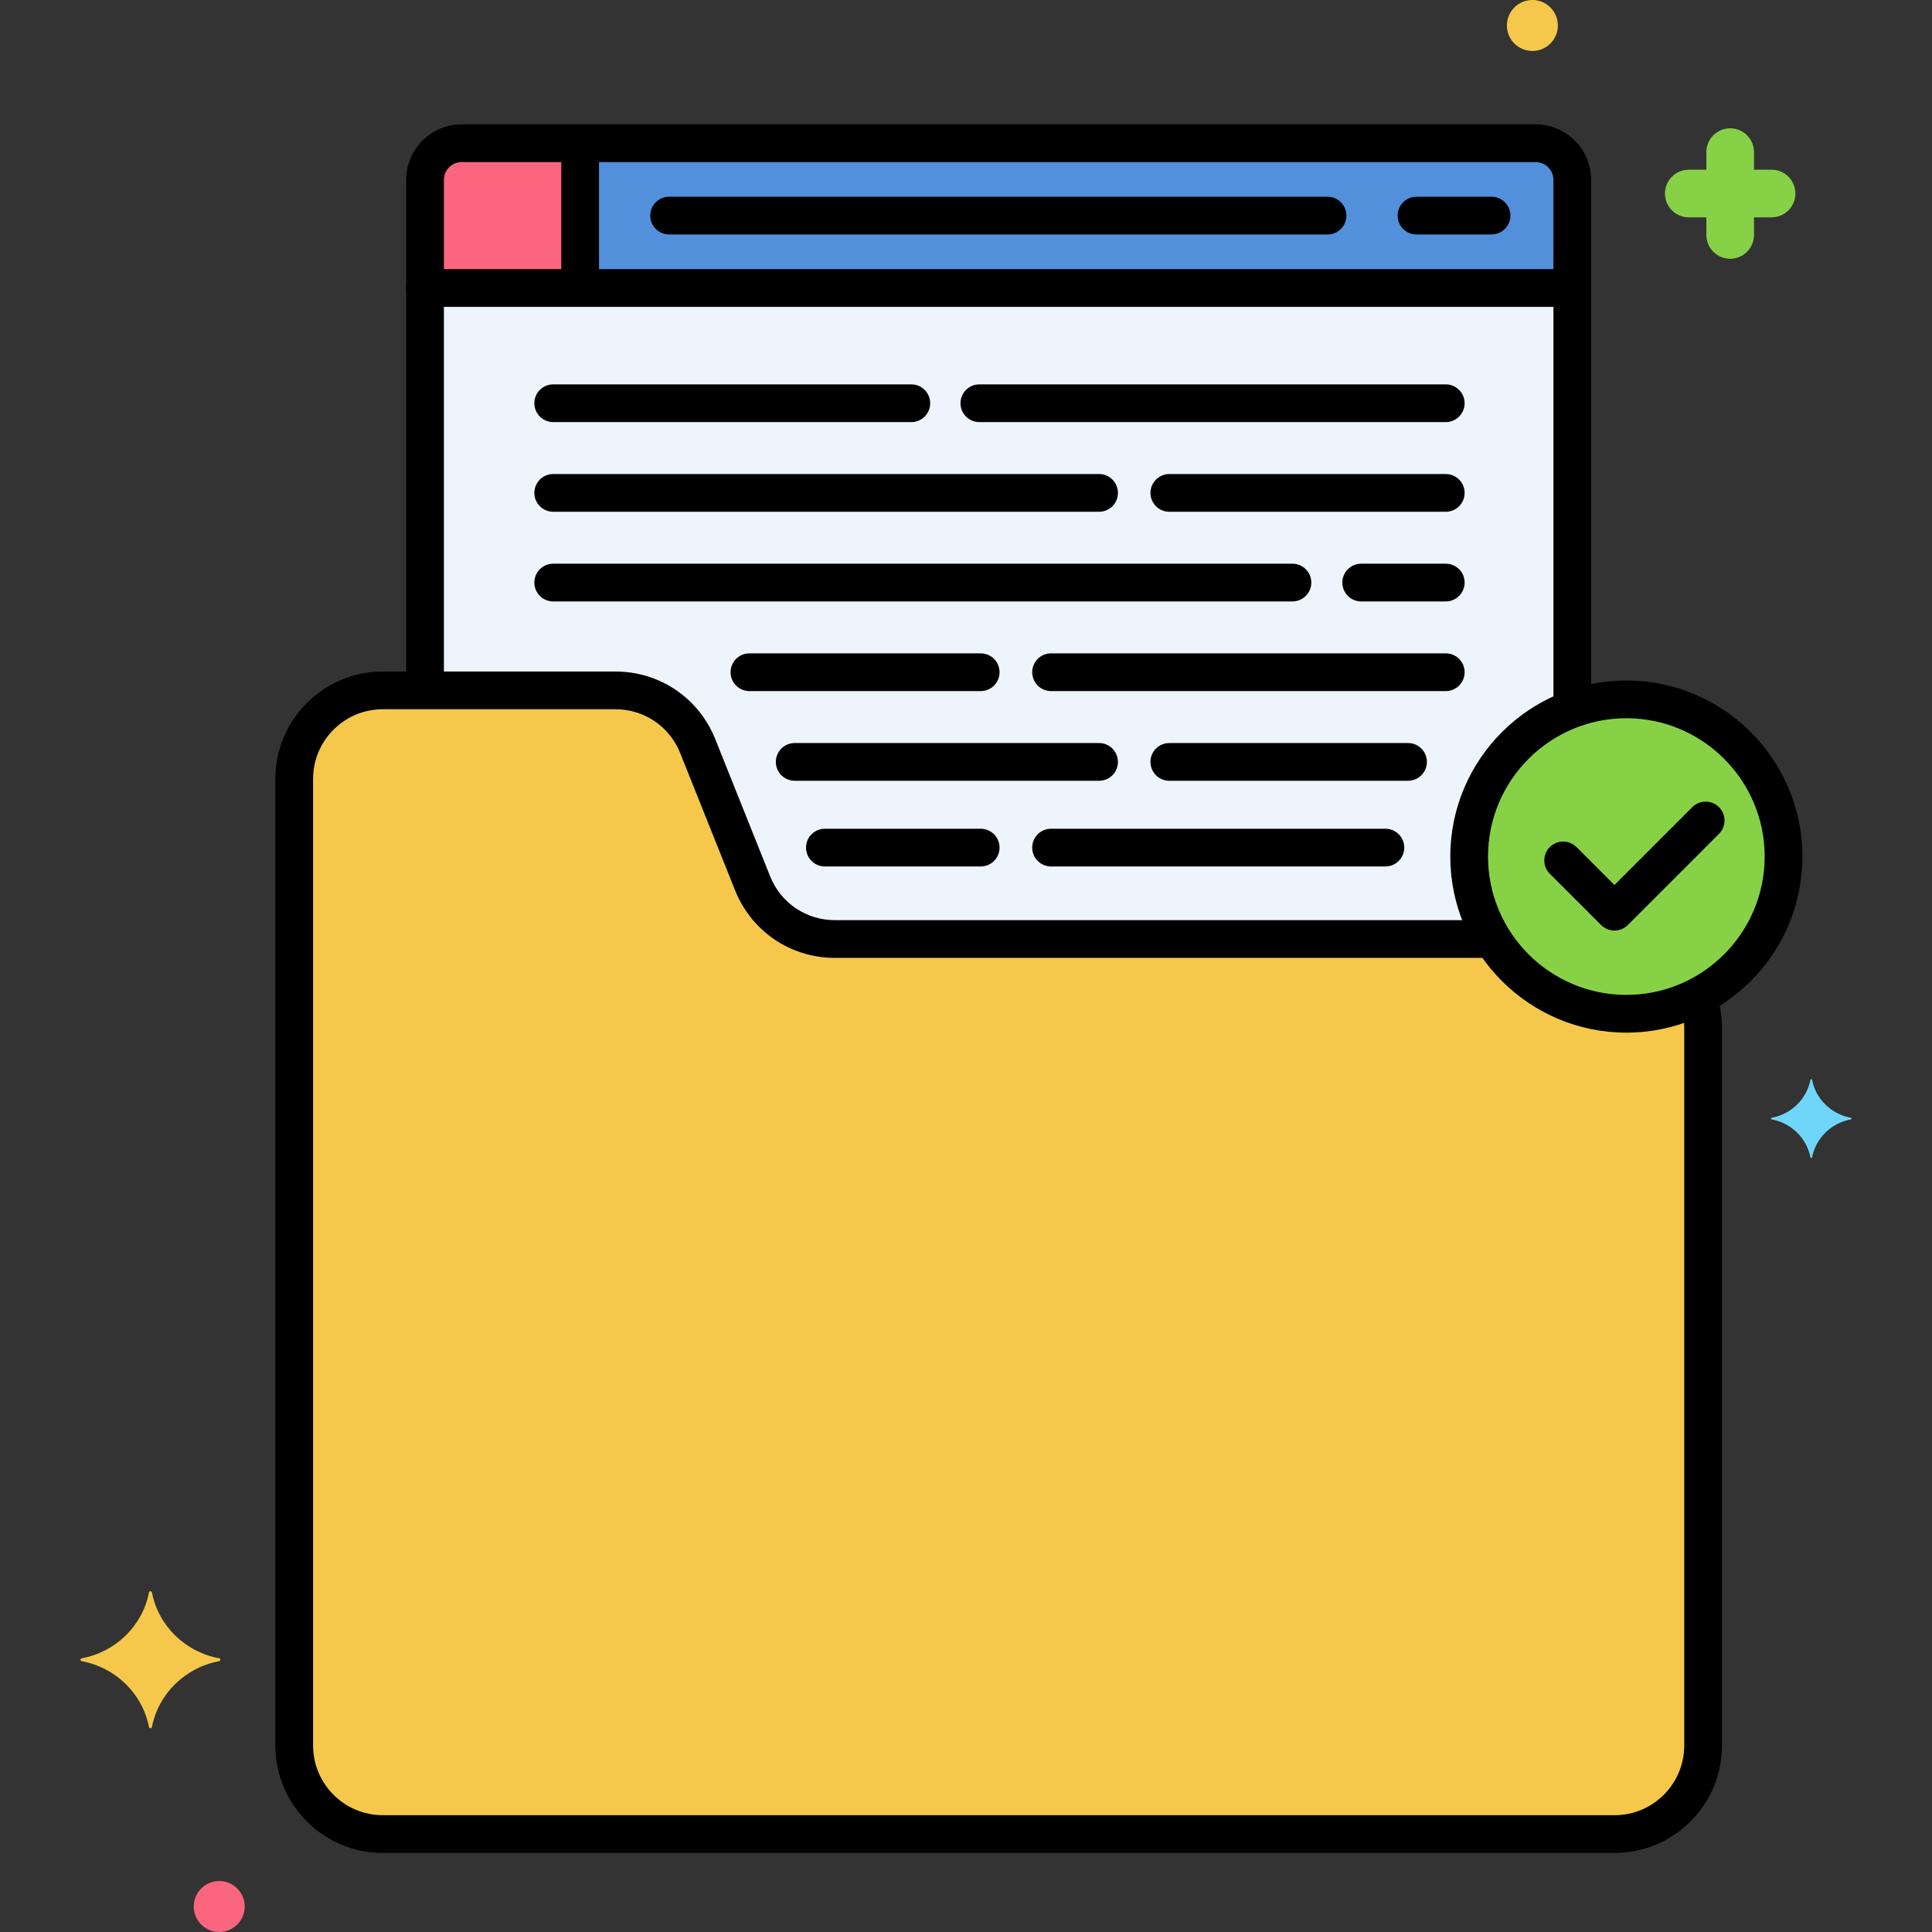 <svg enable-background="new 0 0 256 256" height="512" viewBox="0 0 256 256" width="512" xmlns="http://www.w3.org/2000/svg"><rect x="0" y="0" width="256" height="256" fill="#333333" stroke="none"/><g id="Layer_20"><g><g><g><circle cx="215.5" cy="113.5" fill="#87d147" r="20.83"/></g></g><g><g><path d="m215.5 134.33c-7.492 0-14.041-3.969-17.711-9.905h-87.17c-4.797 0-9.11-2.92-10.892-7.374l-7.279-18.196c-1.781-4.454-6.095-7.374-10.892-7.374h-30.84c-6.479 0-11.731 5.252-11.731 11.731v128.082c0 6.479 5.252 11.731 11.731 11.731h163.223c6.479 0 11.731-5.252 11.731-11.731v-95.138c0-1.443-.273-2.819-.749-4.095-2.832 1.439-6.027 2.269-9.421 2.269z" fill="#f5c84c"/></g></g><g><g><path d="m194.67 113.5c0-8.982 5.697-16.614 13.665-19.538v-55.803h-152.016v53.32h25.238c4.797 0 9.11 2.92 10.892 7.374l7.279 18.196c1.781 4.454 6.095 7.374 10.892 7.374h87.17c-1.966-3.178-3.12-6.911-3.12-10.923z" fill="#edf4fc"/></g></g><g><g><path d="m203.476 18.976h-142.297c-2.684 0-4.86 2.176-4.86 4.86v14.324h152.016v-14.325c0-2.684-2.175-4.859-4.859-4.859z" fill="#5290db"/></g></g><g><g><path d="m76.873 18.976h-15.694c-2.684 0-4.86 2.176-4.86 4.86v14.324h20.554z" fill="#fc657e"/></g></g><g><g><path d="m29.032 219.731c-4.498-.838-8.043-4.31-8.898-8.716-.043-.221-.352-.221-.395 0-.855 4.406-4.4 7.879-8.898 8.716-.226.042-.226.345 0 .387 4.498.838 8.043 4.31 8.898 8.717.043.221.352.221.395 0 .855-4.406 4.4-7.879 8.898-8.717.226-.043.226-.345 0-.387z" fill="#f5c84c"/></g></g><g><g><path d="m245.23 148.108c-2.586-.482-4.625-2.479-5.116-5.012-.025-.127-.202-.127-.227 0-.492 2.534-2.53 4.531-5.117 5.012-.13.024-.13.198 0 .222 2.586.482 4.625 2.479 5.117 5.012.025.127.202.127.227 0 .492-2.534 2.53-4.531 5.116-5.012.13-.024.13-.198 0-.222z" fill="#70d6f9"/></g></g><g><g><path d="m223.77 22.487h2.33v-2.33c0-1.744 1.413-3.157 3.157-3.157s3.157 1.413 3.157 3.157v2.33h2.329c1.744 0 3.157 1.413 3.157 3.157s-1.413 3.157-3.157 3.157h-2.329v2.33c0 1.744-1.413 3.157-3.157 3.157s-3.157-1.413-3.157-3.157v-2.33h-2.33c-1.744 0-3.157-1.413-3.157-3.157s1.413-3.157 3.157-3.157z" fill="#87d147"/></g></g><g><g><circle cx="29.048" cy="252.623" fill="#fc657e" r="3.377"/></g></g><g><g><circle cx="203.048" cy="3.377" fill="#f5c84c" r="3.377"/></g></g><g><g><path d="m175.905 31.067h-87.243c-1.381 0-2.5-1.119-2.5-2.5s1.119-2.5 2.5-2.5h87.243c1.381 0 2.5 1.119 2.5 2.5s-1.119 2.5-2.5 2.5z"/></g></g><g><g><path d="m197.637 31.067h-9.943c-1.381 0-2.5-1.119-2.5-2.5s1.119-2.5 2.5-2.5h9.943c1.381 0 2.5 1.119 2.5 2.5s-1.119 2.5-2.5 2.5z"/></g></g><g><g><path d="m191.57 55.931h-61.799c-1.381 0-2.5-1.119-2.5-2.5s1.119-2.5 2.5-2.5h61.799c1.381 0 2.5 1.119 2.5 2.5s-1.119 2.5-2.5 2.5z"/></g></g><g><g><path d="m120.754 55.931h-47.45c-1.381 0-2.5-1.119-2.5-2.5s1.119-2.5 2.5-2.5h47.45c1.381 0 2.5 1.119 2.5 2.5s-1.119 2.5-2.5 2.5z"/></g></g><g><g><path d="m191.57 67.812h-36.627c-1.381 0-2.5-1.119-2.5-2.5s1.119-2.5 2.5-2.5h36.627c1.381 0 2.5 1.119 2.5 2.5s-1.119 2.5-2.5 2.5z"/></g></g><g><g><path d="m145.631 67.812h-72.327c-1.381 0-2.5-1.119-2.5-2.5s1.119-2.5 2.5-2.5h72.327c1.381 0 2.5 1.119 2.5 2.5s-1.119 2.5-2.5 2.5z"/></g></g><g><g><path d="m191.57 79.693h-11.202c-1.381 0-2.5-1.119-2.5-2.5s1.119-2.5 2.5-2.5h11.202c1.381 0 2.5 1.119 2.5 2.5s-1.119 2.5-2.5 2.5z"/></g></g><g><g><path d="m171.257 79.693h-97.953c-1.381 0-2.5-1.119-2.5-2.5s1.119-2.5 2.5-2.5h97.953c1.381 0 2.5 1.119 2.5 2.5s-1.119 2.5-2.5 2.5z"/></g></g><g><g><path d="m191.57 91.574h-52.296c-1.381 0-2.5-1.119-2.5-2.5s1.119-2.5 2.5-2.5h52.296c1.381 0 2.5 1.119 2.5 2.5s-1.119 2.5-2.5 2.5z"/></g></g><g><g><path d="m129.945 91.574h-30.641c-1.381 0-2.5-1.119-2.5-2.5s1.119-2.5 2.5-2.5h30.642c1.381 0 2.5 1.119 2.5 2.5s-1.12 2.5-2.501 2.5z"/></g></g><g><g><path d="m183.57 114.812h-44.296c-1.381 0-2.5-1.119-2.5-2.5s1.119-2.5 2.5-2.5h44.296c1.381 0 2.5 1.119 2.5 2.5s-1.119 2.5-2.5 2.5z"/></g></g><g><g><path d="m129.945 114.812h-20.642c-1.381 0-2.5-1.119-2.5-2.5s1.119-2.5 2.5-2.5h20.642c1.381 0 2.5 1.119 2.5 2.5s-1.119 2.5-2.5 2.5z"/></g></g><g><g><path d="m186.57 103.456h-31.627c-1.381 0-2.5-1.119-2.5-2.5s1.119-2.5 2.5-2.5h31.627c1.381 0 2.5 1.119 2.5 2.5s-1.119 2.5-2.5 2.5z"/></g></g><g><g><path d="m145.631 103.456h-40.327c-1.381 0-2.5-1.119-2.5-2.5s1.119-2.5 2.5-2.5h40.327c1.381 0 2.5 1.119 2.5 2.5s-1.119 2.5-2.5 2.5z"/></g></g><g><g><path d="m213.925 123.305c-.64 0-1.279-.244-1.768-.732l-6.798-6.798c-.977-.976-.977-2.559 0-3.535.977-.977 2.559-.977 3.535 0l5.03 5.03 10.317-10.317c.977-.977 2.559-.977 3.535 0 .977.976.977 2.559 0 3.535l-12.085 12.085c-.487.488-1.127.732-1.766.732z"/></g></g><g><g><path d="m215.5 136.83c-12.863 0-23.329-10.466-23.329-23.33s10.466-23.33 23.329-23.33 23.329 10.466 23.329 23.33-10.466 23.33-23.329 23.33zm0-41.66c-10.106 0-18.329 8.223-18.329 18.33s8.223 18.33 18.329 18.33 18.329-8.223 18.329-18.33-8.223-18.33-18.329-18.33z"/></g></g><g><g><path d="m213.939 245.524h-163.223c-7.848 0-14.231-6.384-14.231-14.231v-128.082c0-7.847 6.384-14.231 14.231-14.231h30.842c5.854 0 11.039 3.511 13.213 8.946l7.278 18.195c1.41 3.525 4.774 5.803 8.57 5.803h86.428c1.381 0 2.5 1.119 2.5 2.5s-1.119 2.5-2.5 2.5h-86.428c-5.852 0-11.038-3.511-13.213-8.946l-7.278-18.196c-1.41-3.525-4.773-5.803-8.57-5.803h-30.842c-5.09 0-9.231 4.141-9.231 9.231v128.082c0 5.09 4.142 9.231 9.231 9.231h163.224c5.09 0 9.23-4.141 9.23-9.231v-95.138c0-.82-.114-1.643-.339-2.445-.373-1.33.403-2.709 1.732-3.082 1.334-.376 2.709.404 3.082 1.732.348 1.242.524 2.519.524 3.794v95.138c.001 7.849-6.383 14.233-14.23 14.233z"/></g></g><g><g><path d="m208.336 95.792c-1.381 0-2.5-1.119-2.5-2.5v-55.133c0-1.381 1.119-2.5 2.5-2.5s2.5 1.119 2.5 2.5v55.132c0 1.381-1.119 2.501-2.5 2.501z"/></g></g><g><g><path d="m56.319 93.344c-1.381 0-2.5-1.119-2.5-2.5v-52.685c0-1.381 1.119-2.5 2.5-2.5s2.5 1.119 2.5 2.5v52.685c0 1.381-1.119 2.5-2.5 2.5z"/></g></g><g><g><path d="m208.335 40.66h-152.016c-1.381 0-2.5-1.119-2.5-2.5v-14.325c0-4.058 3.302-7.36 7.359-7.36h142.297c4.058 0 7.359 3.302 7.359 7.36v14.325c.001 1.381-1.118 2.5-2.499 2.5zm-149.516-5h147.016v-11.825c0-1.301-1.059-2.36-2.359-2.36h-142.297c-1.301 0-2.359 1.059-2.359 2.36v11.825z"/></g></g><g><g><path d="m76.873 40.042c-1.381 0-2.5-1.119-2.5-2.5v-17.792c0-1.381 1.119-2.5 2.5-2.5s2.5 1.119 2.5 2.5v17.792c0 1.38-1.119 2.5-2.5 2.5z"/></g></g></g></g></svg>